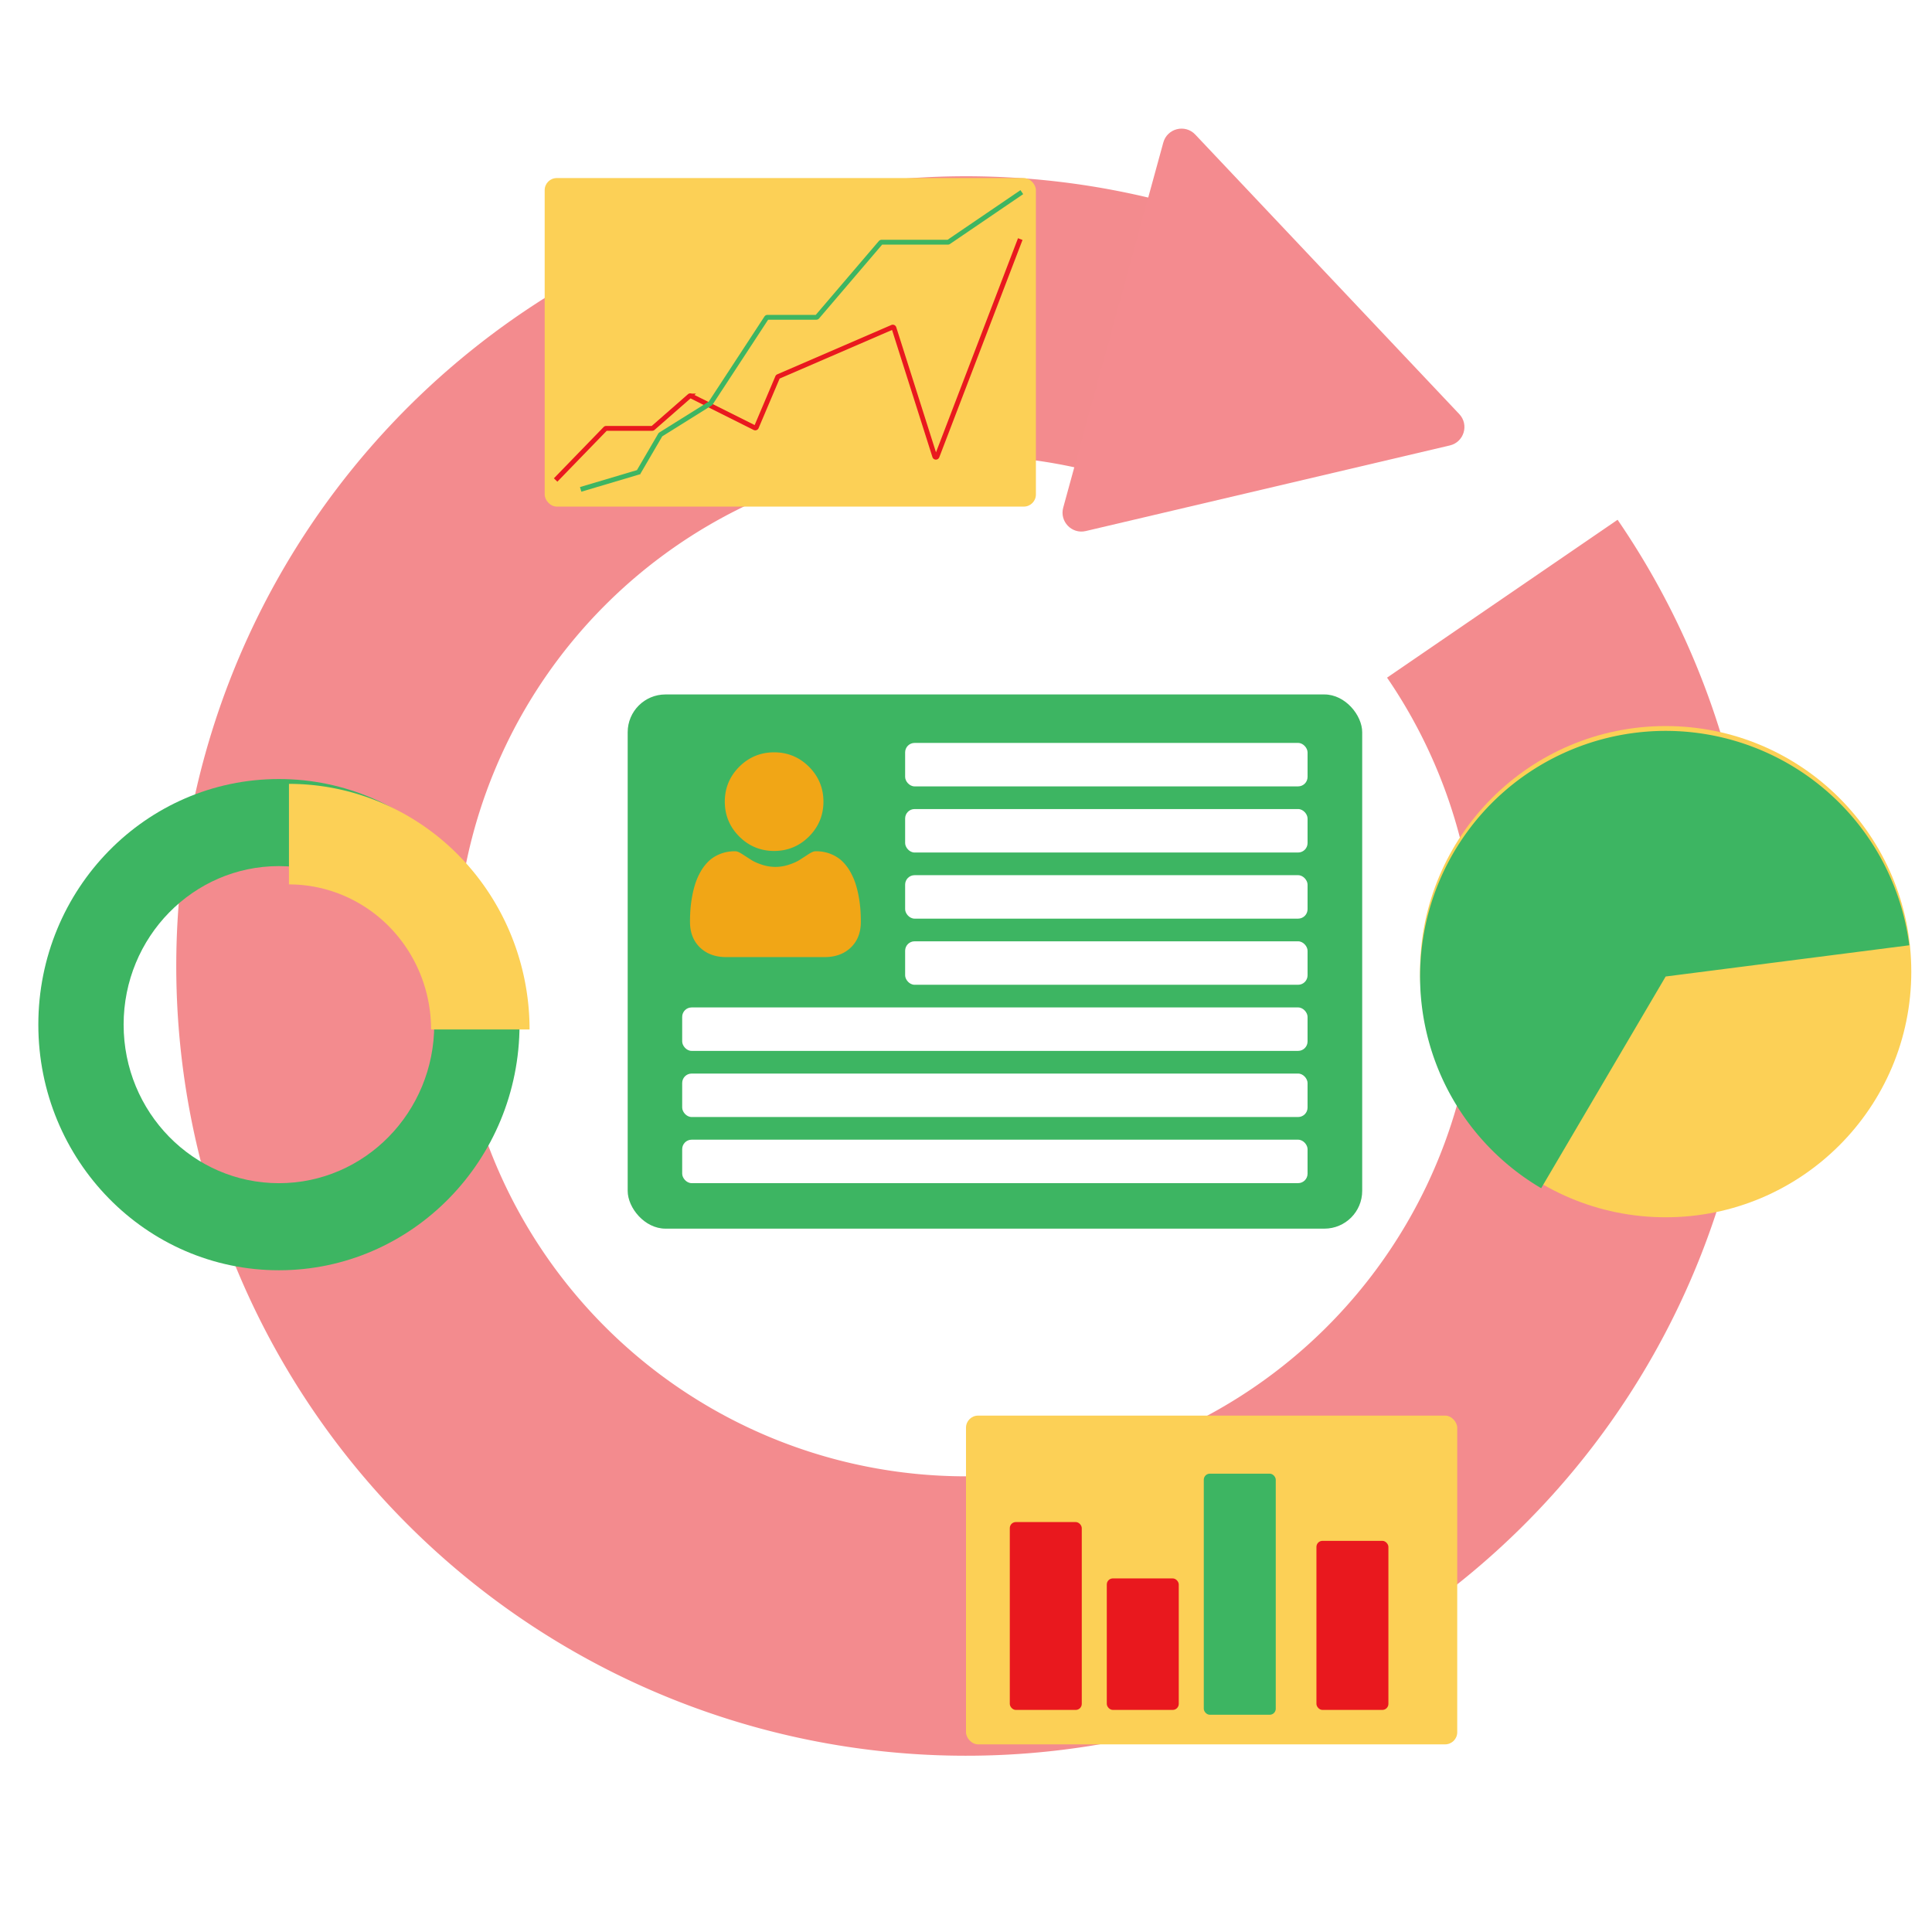<svg width="434" height="434" fill="none" xmlns="http://www.w3.org/2000/svg"><rect x="141.001" y="156" width="165" height="120" rx="8.488" fill="#3DB562"/><rect x="203.327" y="166.89" width="90.401" height="9.762" rx="2.122" fill="#fff"/><rect x="203.327" y="181.744" width="90.401" height="9.762" rx="2.122" fill="#fff"/><rect x="203.327" y="196.599" width="90.401" height="9.762" rx="2.122" fill="#fff"/><rect x="203.327" y="211.454" width="90.401" height="9.762" rx="2.122" fill="#fff"/><rect x="153.245" y="226.308" width="140.482" height="9.762" rx="2.122" fill="#fff"/><rect x="153.245" y="241.163" width="140.482" height="9.762" rx="2.122" fill="#fff"/><rect x="153.245" y="256.017" width="140.482" height="9.762" rx="2.122" fill="#fff"/><path d="M262.538 45.538a177.405 177.405 0 1 0 100.834 71.222l-51.786 35.465a114.641 114.641 0 0 1-160.725 158.413 114.645 114.645 0 0 1-37.714-142.185 114.64 114.64 0 0 1 133.28-62.252l16.111-60.663Z" fill="url(#a)"/><path d="m268.501 30.227 59.304 62.79c2.247 2.379 1.071 6.297-2.114 7.046l-81.788 19.231c-3.135.737-5.916-2.148-5.065-5.254l22.484-82.02c.876-3.193 4.906-4.2 7.179-1.793Z" fill="#F48B8F"/><path d="M116.706 230.174c0 30.472-24.198 55.174-54.047 55.174-29.85 0-54.048-24.702-54.048-55.174C8.611 199.702 32.81 175 62.66 175s54.047 24.702 54.047 55.174Zm-88.935 0c0 19.669 15.62 35.615 34.888 35.615s34.888-15.946 34.888-35.615c0-19.67-15.62-35.615-34.888-35.615S27.77 210.504 27.77 230.174Z" fill="#3DB562"/><g filter="url(#b)"><path d="M118.959 230.174c0-7.246-1.398-14.42-4.114-21.114a55.256 55.256 0 0 0-11.716-17.9 53.997 53.997 0 0 0-17.534-11.96 53.086 53.086 0 0 0-20.683-4.2v22.585c4.192 0 8.343.843 12.216 2.48a31.897 31.897 0 0 1 10.357 7.065 32.649 32.649 0 0 1 6.92 10.572 33.183 33.183 0 0 1 2.43 12.472h22.124Z" fill="#FCD056"/></g><rect x="217" y="318" width="110.348" height="73.848" rx="2.715" fill="#FCD056"/><rect x="226.839" y="341.913" width="16.166" height="42.199" rx="1.358" fill="#E9181E"/><rect x="248.628" y="354.572" width="16.166" height="29.539" rx="1.358" fill="#E9181E"/><g filter="url(#c)"><rect x="270.416" y="329.957" width="16.166" height="54.156" rx="1.358" fill="#3DB562"/></g><rect x="295.721" y="346.132" width="16.166" height="37.979" rx="1.358" fill="#E9181E"/><rect x="122.355" y="40" width="110.348" height="73.8" rx="2.715" fill="#FCD056"/><path d="m124.815 107.825 11.166-11.514a.272.272 0 0 1 .195-.083h10.326a.273.273 0 0 0 .179-.067l8.22-7.193a.271.271 0 0 1 .3-.038l14.339 7.169c.14.07.31.007.371-.137l4.765-11.23a.27.27 0 0 1 .142-.144l25.63-11.083a.272.272 0 0 1 .367.167l9.162 28.845a.272.272 0 0 0 .513.015l18.699-48.826" stroke="#E9181E" stroke-width="1.086"/><path d="m130.438 109.934 12.9-3.835a.27.27 0 0 0 .157-.124l4.832-8.283a.283.283 0 0 1 .091-.094l11.138-6.961a.272.272 0 0 0 .084-.082L172.178 71.4a.272.272 0 0 1 .227-.123h10.974a.27.27 0 0 0 .206-.095l14.246-16.679a.272.272 0 0 1 .207-.095h14.902a.27.27 0 0 0 .153-.047l16.448-11.198" stroke="#3DB562" stroke-width="1.086"/><circle cx="374.174" cy="218.273" r="55.174" fill="#FCD056"/><g filter="url(#d)"><path d="M428.9 211.259a55.17 55.17 0 0 0-31.725-43.137 55.185 55.185 0 0 0-27.226-4.861 55.178 55.178 0 0 0-43.31 83.023 55.172 55.172 0 0 0 19.564 19.547l27.971-47.558 54.726-7.014Z" fill="#3DB562"/></g><path d="M173.898 191.158c3.044 0 5.68-1.092 7.834-3.246 2.154-2.153 3.245-4.789 3.245-7.833 0-3.044-1.091-5.679-3.246-7.834-2.154-2.153-4.789-3.245-7.833-3.245-3.045 0-5.68 1.092-7.834 3.246-2.153 2.153-3.246 4.789-3.246 7.833 0 3.044 1.093 5.68 3.247 7.834 2.154 2.153 4.789 3.245 7.833 3.245ZM193.285 204.372a27.296 27.296 0 0 0-.373-2.907 22.883 22.883 0 0 0-.715-2.922 14.4 14.4 0 0 0-1.201-2.726 10.3 10.3 0 0 0-1.812-2.361c-.715-.684-1.59-1.234-2.602-1.635-1.009-.399-2.126-.601-3.322-.601-.47 0-.924.193-1.801.764-.54.352-1.171.759-1.876 1.209-.602.384-1.419.744-2.427 1.069a9.616 9.616 0 0 1-2.968.48 9.627 9.627 0 0 1-2.969-.48c-1.007-.325-1.824-.685-2.426-1.069-.698-.446-1.329-.853-1.877-1.21-.876-.571-1.331-.763-1.8-.763-1.196 0-2.314.202-3.322.602-1.011.4-1.887.95-2.603 1.635a10.29 10.29 0 0 0-1.811 2.36 14.5 14.5 0 0 0-1.201 2.726 22.927 22.927 0 0 0-.714 2.922 27.215 27.215 0 0 0-.373 2.908c-.061.88-.092 1.793-.092 2.716 0 2.401.763 4.345 2.269 5.779 1.486 1.414 3.453 2.132 5.845 2.132h22.149c2.392 0 4.359-.717 5.846-2.132 1.505-1.433 2.269-3.377 2.269-5.779a39.926 39.926 0 0 0-.093-2.717Z" fill="#F1A616"/><defs><filter id="b" x="62.197" y="173.371" width="59.477" height="60.604" filterUnits="userSpaceOnUse" color-interpolation-filters="sRGB"><feFlood flood-opacity="0" result="BackgroundImageFix"/><feColorMatrix in="SourceAlpha" values="0 0 0 0 0 0 0 0 0 0 0 0 0 0 0 0 0 0 127 0" result="hardAlpha"/><feOffset dy="1.086"/><feGaussianBlur stdDeviation="1.358"/><feComposite in2="hardAlpha" operator="out"/><feColorMatrix values="0 0 0 0 0 0 0 0 0 0 0 0 0 0 0 0 0 0 0.25 0"/><feBlend in2="BackgroundImageFix" result="effect1_dropShadow_341:72"/><feBlend in="SourceGraphic" in2="effect1_dropShadow_341:72" result="shape"/></filter><filter id="c" x="267.701" y="328.327" width="21.596" height="59.586" filterUnits="userSpaceOnUse" color-interpolation-filters="sRGB"><feFlood flood-opacity="0" result="BackgroundImageFix"/><feColorMatrix in="SourceAlpha" values="0 0 0 0 0 0 0 0 0 0 0 0 0 0 0 0 0 0 127 0" result="hardAlpha"/><feOffset dy="1.086"/><feGaussianBlur stdDeviation="1.358"/><feComposite in2="hardAlpha" operator="out"/><feColorMatrix values="0 0 0 0 0 0 0 0 0 0 0 0 0 0 0 0 0 0 0.25 0"/><feBlend in2="BackgroundImageFix" result="effect1_dropShadow_341:72"/><feBlend in="SourceGraphic" in2="effect1_dropShadow_341:72" result="shape"/></filter><filter id="d" x="316.285" y="161.47" width="115.331" height="108.163" filterUnits="userSpaceOnUse" color-interpolation-filters="sRGB"><feFlood flood-opacity="0" result="BackgroundImageFix"/><feColorMatrix in="SourceAlpha" values="0 0 0 0 0 0 0 0 0 0 0 0 0 0 0 0 0 0 127 0" result="hardAlpha"/><feOffset dy="1.086"/><feGaussianBlur stdDeviation="1.358"/><feComposite in2="hardAlpha" operator="out"/><feColorMatrix values="0 0 0 0 0 0 0 0 0 0 0 0 0 0 0 0 0 0 0.25 0"/><feBlend in2="BackgroundImageFix" result="effect1_dropShadow_341:72"/><feBlend in="SourceGraphic" in2="effect1_dropShadow_341:72" result="shape"/></filter><linearGradient id="a" x1="326.924" y1="299.761" x2="108.35" y2="111.108" gradientUnits="userSpaceOnUse"><stop offset="1" stop-color="#E9181E" stop-opacity=".5"/></linearGradient></defs></svg>